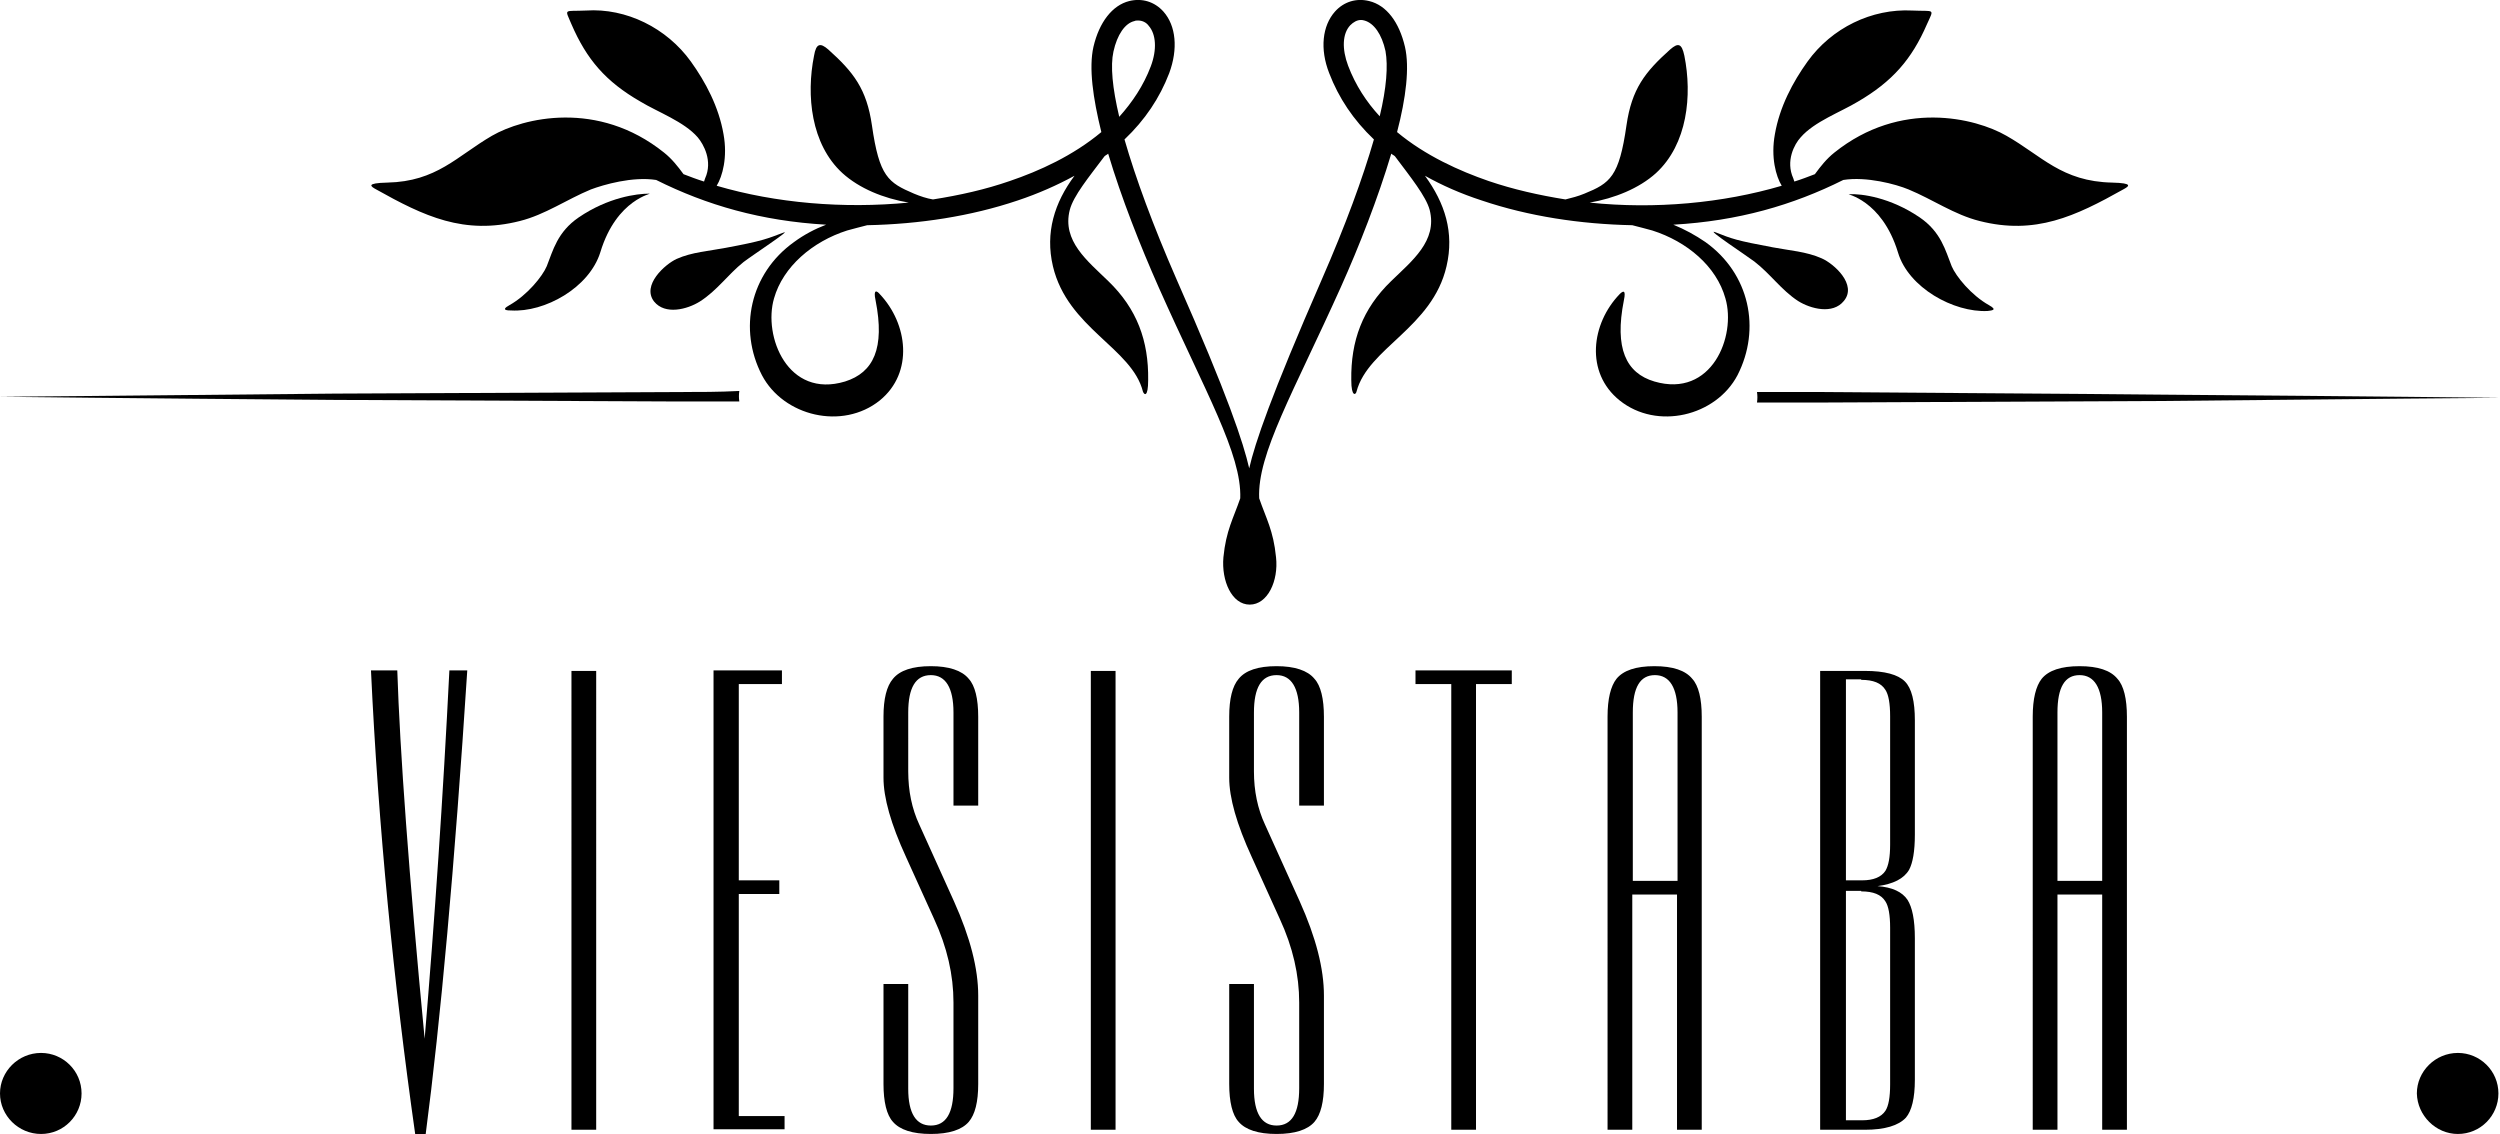 <?xml version="1.0" encoding="utf-8"?>
<!-- Generator: Adobe Illustrator 19.0.0, SVG Export Plug-In . SVG Version: 6.00 Build 0)  -->
<svg version="1.1" id="Layer_1" xmlns="http://www.w3.org/2000/svg" xmlns:xlink="http://www.w3.org/1999/xlink" x="0px" y="0px"
	 viewBox="-67 289.5 475.1 215.5" style="enable-background:new -67 289.5 475.1 215.5;" xml:space="preserve">
<g>
	<path d="M11.9,505h2c2.8-21.4,5.5-50.8,7.9-88.1h-3.4c-1.2,24.1-2.8,47.4-4.7,70c-3-31.3-4.7-54.6-5.2-70h-5
		C4.9,446.7,7.8,476.1,11.9,505L11.9,505L11.9,505z M41.6,504.2h4.7V417h-4.7V504.2L41.6,504.2z M82.1,504.2v-2.6h-8.7v-42.2h7.7
		v-2.6h-7.7v-37.3h8.2v-2.6h-13v87.2h13.5V504.2z M105.6,424.9c0-4.7,1.4-7.1,4.3-7.1c2.8,0,4.3,2.4,4.3,7.1v17.7h4.7v-16.9
		c0-3.4-0.6-5.9-1.8-7.2c-1.3-1.6-3.8-2.4-7.2-2.4c-3.5,0-5.9,0.8-7.2,2.4c-1.2,1.4-1.8,3.8-1.8,7.2v11.6c0,3.8,1.4,8.8,4.3,15.1
		l5.3,11.7c2.5,5.4,3.7,10.7,3.7,15.9v16.3c0,4.7-1.4,7.1-4.3,7.1c-2.8,0-4.3-2.3-4.3-7v-19.9h-4.7v19c0,3.4,0.6,5.9,1.8,7.2
		c1.3,1.5,3.7,2.3,7.2,2.3s5.9-0.8,7.2-2.3c1.2-1.4,1.8-3.8,1.8-7.2v-16.8c0-5.1-1.5-11-4.6-17.9l-6.6-14.6c-1.4-3-2.1-6.4-2.1-10.1
		L105.6,424.9L105.6,424.9z M140.3,504.2h4.7V417h-4.7V504.2L140.3,504.2z M171.3,424.9c0-4.7,1.4-7.1,4.3-7.1
		c2.8,0,4.3,2.4,4.3,7.1v17.7h4.7v-16.9c0-3.4-0.6-5.9-1.8-7.2c-1.3-1.6-3.8-2.4-7.2-2.4c-3.5,0-5.9,0.8-7.2,2.4
		c-1.2,1.4-1.8,3.8-1.8,7.2v11.6c0,3.8,1.4,8.8,4.3,15.1l5.3,11.7c2.5,5.4,3.7,10.7,3.7,15.9v16.3c0,4.7-1.4,7.1-4.3,7.1
		c-2.8,0-4.3-2.3-4.3-7v-19.9h-4.7v19c0,3.4,0.6,5.9,1.8,7.2c1.3,1.5,3.7,2.3,7.2,2.3s5.9-0.8,7.2-2.3c1.2-1.4,1.8-3.8,1.8-7.2
		v-16.8c0-5.1-1.5-11-4.6-17.9l-6.6-14.6c-1.4-3-2.1-6.4-2.1-10.1L171.3,424.9L171.3,424.9z M213.5,504.2v-84.7h6.8v-2.6H202v2.6
		h6.8v84.7H213.5L213.5,504.2z M247.5,417.8c2.8,0,4.3,2.4,4.3,7.1v32h-8.5v-32C243.3,420.1,244.7,417.8,247.5,417.8L247.5,417.8
		L247.5,417.8z M238.5,504.2h4.7v-44.7h8.5v44.7h4.7v-78.5c0-3.4-0.6-5.9-1.8-7.2c-1.3-1.6-3.7-2.4-7.2-2.4s-5.9,0.8-7.2,2.4
		c-1.1,1.4-1.7,3.8-1.7,7.2V504.2L238.5,504.2z M286.7,458.9c2.3,0,3.8,0.6,4.6,1.9c0.6,0.9,0.9,2.6,0.9,5v29.8c0,2.4-0.3,4.1-0.9,5
		c-0.8,1.2-2.3,1.8-4.4,1.8h-3.1v-43.6h2.9V458.9z M286.7,418.7c2.3,0,3.8,0.6,4.6,1.9c0.6,0.9,0.9,2.6,0.9,5V450c0,2.4-0.3,4-0.9,5
		c-0.8,1.2-2.3,1.8-4.4,1.8h-3.1v-38.2h2.9V418.7z M287.4,504.2c3.8,0,6.4-0.8,7.8-2.3c1.1-1.3,1.7-3.7,1.7-7.2v-26.9
		c0-3.5-0.5-5.9-1.4-7.3c-1-1.5-2.9-2.4-5.7-2.6c3-0.4,5-1.4,6-3.1c0.7-1.3,1.1-3.5,1.1-6.7v-21.7c0-3.6-0.6-6.1-1.9-7.4
		s-3.8-2-7.6-2h-8.5v87.2H287.4L287.4,504.2z M328.2,417.8c2.8,0,4.3,2.4,4.3,7.1v32H324v-32C324,420.1,325.4,417.8,328.2,417.8
		L328.2,417.8L328.2,417.8z M319.3,504.2h4.7v-44.7h8.5v44.7h4.7v-78.5c0-3.4-0.6-5.9-1.8-7.2c-1.3-1.6-3.7-2.4-7.2-2.4
		s-5.9,0.8-7.2,2.4c-1.1,1.4-1.7,3.8-1.7,7.2V504.2L319.3,504.2z"/>
	<path d="M-59.2,505c4.3,0,7.7-3.5,7.7-7.7c0-4.3-3.5-7.7-7.7-7.7c-4.3,0-7.8,3.5-7.8,7.7C-67,501.5-63.5,505-59.2,505L-59.2,505z"
		/>
	<path d="M400.1,505c4.3,0,7.7-3.5,7.7-7.7c0-4.3-3.5-7.7-7.7-7.7c-4.3,0-7.8,3.5-7.8,7.7C392.4,501.5,395.9,505,400.1,505
		L400.1,505z"/>
	<path d="M311,347.5c-3.4-1.9-6.3-5.5-7.1-7.4c-1.2-3-2-6.5-6.1-9.3c-5.6-3.8-11-4.5-13.4-4.4c-0.8,0,6.2,0.9,9.3,11.1
		c2,6.7,10.6,11.4,17,11.1C311.3,348.5,312.8,348.5,311,347.5L311,347.5z"/>
	<path d="M279.2,338.6c-2.9-1.3-6.2-1.5-9.3-2.1c-7-1.3-7.7-1.6-11-2.9c-1.7-0.6,5.9,4.4,7.5,5.6c3.1,2.4,5.1,5.4,8.3,7.5
		c2.4,1.5,6.6,2.6,8.7,0C286,343.6,281.5,339.6,279.2,338.6L279.2,338.6z"/>
	<path d="M314.3,315.3c-5.9-3.4-20.1-6.9-32.7,3.2c-1.5,1.2-2.6,2.6-3.7,4.1c-1.3,0.5-2.6,1-3.9,1.4c-0.1-0.2-0.1-0.4-0.2-0.6
		c-1.5-3.3,0.2-6.5,1.4-7.8c2.6-3,7.6-4.8,10.9-6.8c6.5-3.8,10.2-8,13.1-14.7c1.4-3.1,1.5-2.4-2.8-2.6c-7.7-0.4-15.3,3.3-19.9,9.7
		c-2.8,3.9-5.3,8.6-6.2,13.8c-0.8,4.4,0.2,8,1.3,9.8c-11.2,3.3-24.1,4.5-36.5,3.2c4.7-0.8,9.4-2.7,12.6-5.6c6-5.5,6.9-14.8,5.4-22.3
		c-0.5-2.4-1.2-2.5-2.7-1.2c-4.8,4.3-7.3,7.5-8.3,14.4c-1.4,9.8-3.1,11-8,13c-1.2,0.5-2.4,0.8-3.6,1.1c-5-0.8-9.9-1.9-14.6-3.5
		c-5.5-1.9-12-4.8-17.4-9.3c1.7-6.5,2.4-12.3,1.5-16.2c-1.1-4.7-3.5-7.9-6.8-8.7c-2.4-0.6-4.8,0.1-6.5,2c-2.4,2.7-2.9,7.1-1.1,11.7
		c1.8,4.7,4.6,8.9,8.5,12.6c-2.1,7.3-5.4,16.3-9.9,26.6c-9.7,22.2-12.7,31.1-13.8,35.9c-1.1-4.8-4-13.7-13.8-35.9
		c-4.5-10.3-7.8-19.3-9.9-26.6c3.9-3.7,6.7-7.9,8.5-12.6c1.7-4.6,1.3-9-1.1-11.7c-1.7-1.9-4.1-2.6-6.5-2c-3.2,0.8-5.7,4-6.8,8.7
		c-0.9,4-0.1,9.7,1.5,16.2c-5.4,4.5-11.8,7.4-17.4,9.3c-4.6,1.6-9.5,2.7-14.6,3.5c-1.2-0.2-2.4-0.6-3.6-1.1c-4.9-2.1-6.6-3.2-8-13
		c-1-6.9-3.5-10.1-8.3-14.4c-1.5-1.3-2.3-1.2-2.7,1.2c-1.5,7.5-0.6,16.8,5.4,22.3c3.2,2.9,7.8,4.8,12.6,5.6
		c-12.4,1.2-25.3,0.1-36.5-3.2c1.1-1.8,2.1-5.4,1.3-9.8c-0.9-5.2-3.4-9.9-6.2-13.8c-4.6-6.4-12.3-10.2-19.9-9.7
		c-4.3,0.2-4.1-0.5-2.8,2.6c2.9,6.7,6.5,10.9,13.1,14.7c3.3,2,8.3,3.8,10.9,6.8c1.1,1.3,2.9,4.5,1.4,7.8c-0.1,0.2-0.1,0.4-0.2,0.6
		c-1.3-0.4-2.6-0.9-3.9-1.4c-1.1-1.5-2.2-2.9-3.7-4.1c-12.6-10.1-26.8-6.6-32.7-3.2c-6.7,3.9-10.5,8.7-19.9,8.9
		c-4.1,0.1-3.2,0.7-2.1,1.3c9.1,5.1,16.7,8.7,27.3,6c4.8-1.2,8.9-4.1,13.5-6c2.4-0.9,7.9-2.5,12.4-1.8c9.6,4.8,20,7.8,32.3,8.5
		c-2.1,0.8-4.2,1.9-6.1,3.3c-8.4,6-10.6,16.6-6.1,25.3c4.1,7.8,15.3,10.5,22.4,4.8c6.5-5.3,5.3-14.6,0-20.2
		c-0.5-0.6-1.3-1.1-0.8,1.2c1.8,9.1-0.4,13.7-5.8,15.4c-10.9,3.3-15.6-8.6-13.5-15.8c1.7-6,7.3-10.8,13.9-12.9
		c1.2-0.3,2.5-0.7,3.8-1c9.9-0.2,19.7-1.7,28.6-4.7c3.9-1.3,7.5-2.9,10.8-4.7c-3.8,5.1-5.6,10.8-4.1,17.2
		c2.8,11.8,15,15.5,17.1,23.8c0.2,0.6,1,1.3,1-2.2c0.1-7.4-2.1-13.5-7.6-18.8c-3.9-3.8-8.8-7.6-7.3-13.5c0.7-2.7,3.6-6.2,6.6-10.2
		c0.2-0.2,0.5-0.3,0.7-0.5c2.5,8.4,6.1,17.5,9.6,25.4c8.9,20,15.8,31.7,15.5,40.1c-1.3,3.8-2.7,6.1-3.2,11.2c-0.4,4.5,1.6,9,5,9
		s5.5-4.5,5-9c-0.5-5.1-1.9-7.4-3.2-11.2c-0.4-8.4,6.5-20.1,15.5-40.1c3.5-7.8,7.1-17,9.6-25.4c0.2,0.2,0.5,0.3,0.7,0.5
		c3,4,5.9,7.6,6.6,10.2c1.5,5.9-3.4,9.7-7.3,13.5c-5.5,5.3-7.7,11.4-7.6,18.8c0,3.4,0.9,2.8,1,2.2c2.2-8.3,14.4-12.1,17.1-23.8
		c1.5-6.4-0.3-12-4.1-17.2c3.2,1.8,6.8,3.4,10.8,4.7c8.9,3,18.7,4.5,28.6,4.7c1.3,0.3,2.6,0.7,3.8,1c6.6,2.1,12.2,6.8,13.9,12.9
		c2.1,7.2-2.6,19-13.5,15.8c-5.4-1.6-7.6-6.3-5.8-15.4c0.5-2.3-0.3-1.7-0.8-1.2c-5.4,5.6-6.6,14.9,0,20.2c7.1,5.7,18.3,3,22.4-4.8
		c4.5-8.8,2.3-19.3-6.1-25.3c-1.9-1.3-3.9-2.4-6.1-3.3c12.3-0.7,22.7-3.7,32.3-8.5c4.4-0.7,10,0.8,12.4,1.8c4.6,1.9,8.7,4.8,13.5,6
		c10.6,2.7,18.2-0.9,27.3-6c1.1-0.6,2-1.2-2.1-1.3C324.8,324,321,319.1,314.3,315.3L314.3,315.3z M144.6,299.3
		c0.7-3.2,2.2-5.4,4-5.8c0.2-0.1,0.4-0.1,0.7-0.1c0.7,0,1.5,0.3,2,1c1.4,1.6,1.6,4.5,0.4,7.7c-1.4,3.7-3.5,6.8-6,9.6
		C144.4,306.2,144,302,144.6,299.3L144.6,299.3z M195.2,311.6c-2.5-2.7-4.6-5.9-6-9.6c-1.2-3.2-1.1-6.1,0.4-7.7c0.6-0.6,1.3-1,2-1
		c0.2,0,0.4,0,0.7,0.1c1.8,0.5,3.3,2.6,4,5.8C196.8,302,196.5,306.2,195.2,311.6L195.2,311.6z"/>
	<path d="M43,330.8c-4.1,2.8-4.9,6.3-6.1,9.3c-0.8,1.9-3.7,5.5-7.1,7.4c-1.8,1-0.2,1,0.3,1c6.4,0.4,14.9-4.3,17-11.1
		c3.1-10.2,10.1-11.1,9.3-11.1C54,326.3,48.6,327,43,330.8L43,330.8z"/>
	<path d="M81.9,333.7c-3.2,1.2-4,1.6-11,2.9c-3.1,0.6-6.4,0.8-9.3,2.1c-2.2,1-6.7,5-4.3,8.1c2.1,2.6,6.3,1.5,8.7,0
		c3.3-2.1,5.3-5.1,8.3-7.5C76,338,83.6,333,81.9,333.7L81.9,333.7z"/>
	<path d="M62,364c-23.9,0.1-46.2,0.2-65.3,0.3c-38.2,0.4-63.7,0.6-63.7,0.6s25.5,0.3,63.7,0.6c19.1,0.1,41.4,0.2,65.3,0.3
		c3.8,0,7.7,0,11.5,0c-0.1-0.7-0.1-1.3,0-2C69.7,364,65.8,364,62,364L62,364z"/>
	<path d="M278.6,364c-3.8,0-7.8,0-11.7,0c0.1,0.7,0.1,1.3,0,2c3.9,0,7.8,0,11.6,0c24-0.1,46.4-0.2,65.6-0.3c38.4-0.4,64-0.6,64-0.6
		s-25.6-0.3-64-0.6C324.9,364.3,302.6,364.2,278.6,364L278.6,364z"/>
</g>
</svg>

